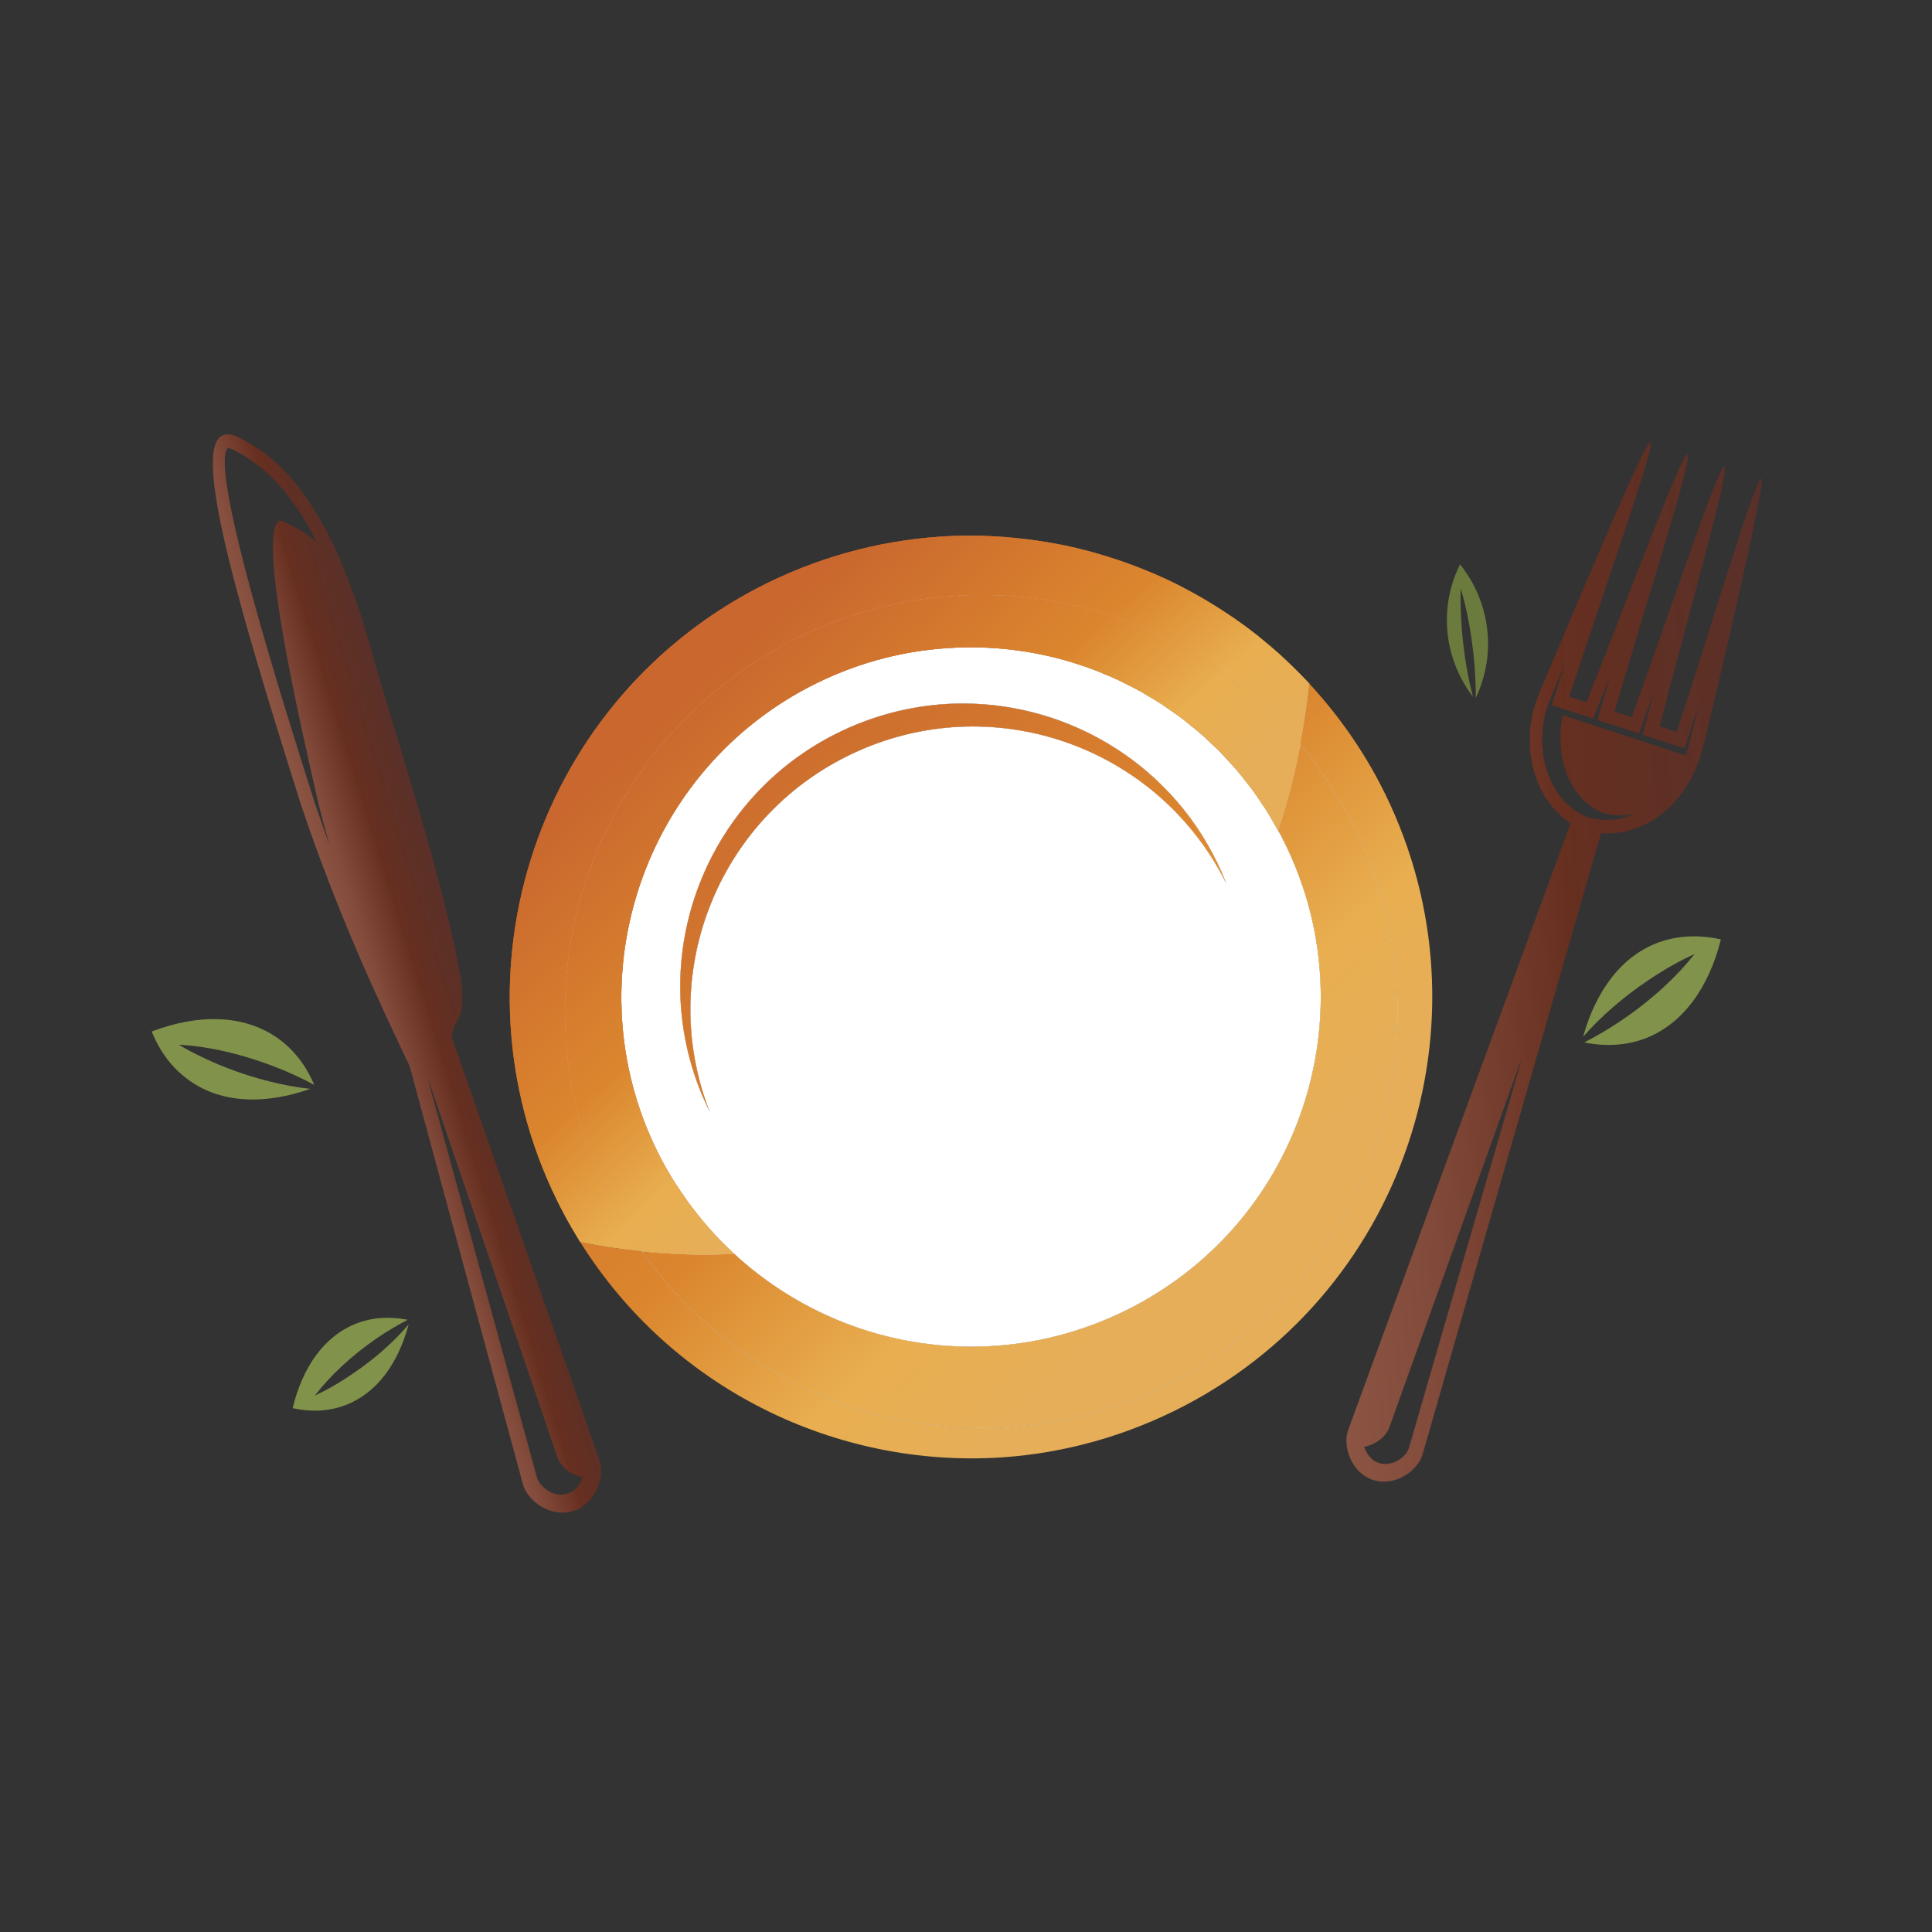 <?xml version="1.0" encoding="iso-8859-1"?>
<!-- Generator: Adobe Illustrator 13.0.0, SVG Export Plug-In . SVG Version: 6.00 Build 14948)  -->
<!DOCTYPE svg PUBLIC "-//W3C//DTD SVG 1.1//EN" "http://www.w3.org/Graphics/SVG/1.1/DTD/svg11.dtd">
<svg version="1.1" id="Layer_1" xmlns="http://www.w3.org/2000/svg" xmlns:xlink="http://www.w3.org/1999/xlink" x="0px" y="0px"
	 width="100px" height="100px" viewBox="0 0 100 100" enable-background="new 0 0 100 100" xml:space="preserve">
<rect x="0" y="0" width="100" height="100" fill="#333333" stroke="none"/>
<g>
	<path fill="none" d="M16.259,41.452c0.274,0.802,0.542,1.568,0.809,2.328c-0.194-0.693-0.389-1.41-0.577-2.151
		c-0.942-4.121-3.173-13.76-2.055-14.684c0,0,0.104,0,0.359,0.108c0.51,0.238,1.058,0.547,1.604,1.009
		c-1.483-2.936-2.997-4.09-4.254-4.747c-0.255-0.134-0.365-0.127-0.365-0.127C10.844,24.355,14.636,36.335,16.259,41.452z"/>
	<path fill="none" d="M87.947,36.414c-0.194,0.571-0.753,2.321-0.753,2.321l-2.165-0.699c0,0,0.438-1.701,0.597-2.261
		c-0.194,0.535-0.791,2.188-0.791,2.188l-2.15-0.693c0,0,0.504-1.75,0.674-2.328c-0.225,0.571-0.894,2.249-0.894,2.249l-2.151-0.699
		c0,0,0.541-1.659,0.717-2.188l-0.777,1.836c-0.56,1.325-0.583,2.875-0.036,4.145c0.291,0.687,0.863,1.586,1.999,2.03
		c0.311,0.079,0.627,0.122,0.942,0.122c0.522,0,1.033-0.109,1.531-0.334c-0.56,0.133-1.118,0.133-1.677-0.012
		c-1.082-0.425-1.63-1.313-1.896-1.994c-0.365-0.93-0.443-2.03-0.226-3.076l6.363,2.085c0.068-0.207,0.135-0.413,0.183-0.626
		c0.122-0.486,0.207-0.833,0.268-1.07C87.789,37.07,87.862,36.736,87.947,36.414z"/>
	<path fill="none" d="M70.613,74.886c0.116,0.358,0.353,0.705,0.754,0.84c0.115,0.036,0.23,0.049,0.347,0.049
		c0.564,0,1.1-0.433,1.222-0.857c1.896-6.577,3.816-13.153,5.726-19.729c0.024-0.086,0.036-0.164,0.048-0.249
		c-2.262,6.313-4.522,12.623-6.795,18.939C71.756,74.339,71.228,74.777,70.613,74.886z"/>
	<path fill="none" d="M27.789,76.454c0.122,0.445,0.669,0.905,1.252,0.905c0.109,0,0.219-0.017,0.34-0.055
		c0.407-0.127,0.662-0.473,0.778-0.845c-0.62-0.12-1.161-0.569-1.313-1.051c-2.224-6.511-4.449-13.024-6.673-19.528
		c0.013,0.078,0.024,0.165,0.049,0.249C24.082,62.912,25.936,69.678,27.789,76.454z"/>
	
		<linearGradient id="SVGID_1_" gradientUnits="userSpaceOnUse" x1="-623.143" y1="374.712" x2="-619.497" y2="374.712" gradientTransform="matrix(1.54 -0.477 -0.477 -1.54 1156.896 331.046)">
		<stop  offset="0" style="stop-color:#8B5443"/>
		<stop  offset="0.189" style="stop-color:#824B3B"/>
		<stop  offset="0.497" style="stop-color:#6A3324"/>
		<stop  offset="0.539" style="stop-color:#662F20"/>
		<stop  offset="1" style="stop-color:#593029"/>
	</linearGradient>
	<path fill="url(#SVGID_1_)" d="M15.584,41.665c1.933,5.762,4.109,10.351,5.622,13.523c1.951,7.202,3.896,14.409,5.853,21.607
		c0.219,0.88,1.434,1.786,2.614,1.414c1.16-0.353,1.665-1.792,1.349-2.643c-2.547-7.3-5.099-14.599-7.646-21.898
		c0.182-1.203,0.924-0.785,0.34-3.775c-1.064-5.409-3.586-12.879-4.667-16.854c-2.176-7.421-4.747-9.391-6.589-10.345
		c-0.255-0.14-0.486-0.212-0.681-0.212C9.811,22.483,11.853,29.892,15.584,41.665z M28.846,75.409
		c0.152,0.481,0.693,0.931,1.313,1.051c-0.116,0.372-0.371,0.718-0.778,0.845c-0.122,0.038-0.231,0.055-0.34,0.055
		c-0.583,0-1.13-0.46-1.252-0.905c-1.853-6.776-3.707-13.542-5.567-20.324c-0.024-0.084-0.036-0.171-0.049-0.249
		C24.397,62.385,26.622,68.898,28.846,75.409z M11.78,23.188c0,0,0.11-0.006,0.365,0.127c1.258,0.657,2.771,1.811,4.254,4.747
		c-0.547-0.462-1.094-0.771-1.604-1.009c-0.255-0.108-0.359-0.108-0.359-0.108c-1.118,0.923,1.113,10.562,2.055,14.684
		c0.188,0.742,0.383,1.458,0.577,2.151c-0.267-0.76-0.535-1.525-0.809-2.328C14.636,36.335,10.844,24.355,11.78,23.188z"/>
	<path fill="#FFFFFF" d="M51.469,69.665c2.516-0.169,4.935-0.856,7.195-2.035c4.272-2.243,7.428-6.018,8.874-10.63
		c1.434-4.614,0.99-9.519-1.259-13.797c-0.084-0.161-0.181-0.313-0.269-0.471c-0.161-0.286-0.323-0.569-0.498-0.843
		c-0.061-0.096-0.127-0.187-0.189-0.281c-0.179-0.27-0.358-0.537-0.551-0.795c-0.071-0.096-0.147-0.187-0.221-0.282
		c-0.192-0.248-0.384-0.493-0.588-0.729c-0.087-0.101-0.179-0.195-0.267-0.294c-0.199-0.22-0.396-0.439-0.604-0.648
		c-0.109-0.111-0.226-0.215-0.339-0.322c-0.194-0.187-0.388-0.375-0.591-0.552c-0.139-0.121-0.285-0.234-0.427-0.351
		c-0.187-0.153-0.37-0.308-0.561-0.453c-0.176-0.132-0.357-0.255-0.537-0.381c-0.167-0.117-0.331-0.239-0.502-0.35
		c-0.22-0.144-0.447-0.275-0.673-0.409c-0.139-0.083-0.273-0.169-0.414-0.248c-0.271-0.151-0.551-0.291-0.831-0.428
		c-0.101-0.049-0.199-0.105-0.302-0.152c-0.326-0.153-0.659-0.292-0.995-0.426c-0.06-0.024-0.118-0.052-0.18-0.076
		c-0.379-0.146-0.763-0.277-1.152-0.398c-0.02-0.006-0.04-0.014-0.06-0.021c-2.065-0.631-4.261-0.897-6.494-0.748
		c-2.51,0.164-4.922,0.845-7.183,2.024c-8.837,4.637-12.26,15.601-7.623,24.433c0.222,0.426,0.463,0.836,0.717,1.236
		c0.109,0.174,0.226,0.338,0.34,0.507c0.163,0.238,0.326,0.478,0.499,0.707c0.111,0.147,0.227,0.291,0.343,0.438
		c0.204,0.253,0.412,0.504,0.628,0.745c0.093,0.105,0.188,0.209,0.283,0.312c0.268,0.284,0.543,0.561,0.828,0.827
		C41.468,68.162,46.365,70.005,51.469,69.665z M43.925,37.671c1.927-0.851,3.933-1.258,5.914-1.258
		c5.616,0,10.977,3.257,13.39,8.722c0.079,0.201,0.164,0.389,0.237,0.583c-3.464-6.965-11.827-10.041-19.012-6.862
		c-7.196,3.178-10.551,11.445-7.718,18.696c-0.092-0.189-0.183-0.384-0.273-0.585C33.192,49.578,36.542,40.936,43.925,37.671z"/>
	
		<linearGradient id="SVGID_2_" gradientUnits="userSpaceOnUse" x1="-437.354" y1="516.847" x2="-433.745" y2="516.847" gradientTransform="matrix(6.955 7.51 7.51 -6.955 -786.155 6900.704)">
		<stop  offset="0" style="stop-color:#C9672E"/>
		<stop  offset="0.539" style="stop-color:#DB862E"/>
		<stop  offset="0.818" style="stop-color:#E8AE4F"/>
		<stop  offset="1" style="stop-color:#E6AE58"/>
	</linearGradient>
	<path fill="url(#SVGID_2_)" d="M62.248,30.965c0.137,0.08,0.273,0.162,0.41,0.244C62.521,31.127,62.385,31.045,62.248,30.965z"/>
	
		<linearGradient id="SVGID_3_" gradientUnits="userSpaceOnUse" x1="-437.377" y1="516.596" x2="-433.681" y2="516.596" gradientTransform="matrix(6.955 7.51 7.51 -6.955 -786.155 6900.704)">
		<stop  offset="0" style="stop-color:#C9672E"/>
		<stop  offset="0.539" style="stop-color:#DB862E"/>
		<stop  offset="0.818" style="stop-color:#E8AE4F"/>
		<stop  offset="1" style="stop-color:#E6AE58"/>
	</linearGradient>
	<path fill="url(#SVGID_3_)" d="M56.458,28.554c0.126,0.034,0.252,0.073,0.378,0.109C56.71,28.627,56.584,28.588,56.458,28.554z"/>
	
		<linearGradient id="SVGID_4_" gradientUnits="userSpaceOnUse" x1="-437.363" y1="516.406" x2="-433.745" y2="516.406" gradientTransform="matrix(6.955 7.51 7.51 -6.955 -786.155 6900.704)">
		<stop  offset="0" style="stop-color:#C9672E"/>
		<stop  offset="0.539" style="stop-color:#DB862E"/>
		<stop  offset="0.818" style="stop-color:#E8AE4F"/>
		<stop  offset="1" style="stop-color:#E6AE58"/>
	</linearGradient>
	<path fill="url(#SVGID_4_)" d="M53.162,27.913c0.156,0.019,0.312,0.038,0.469,0.061C53.475,27.951,53.318,27.932,53.162,27.913z"/>
	
		<linearGradient id="SVGID_5_" gradientUnits="userSpaceOnUse" x1="-437.377" y1="516.885" x2="-433.708" y2="516.885" gradientTransform="matrix(6.955 7.51 7.51 -6.955 -786.155 6900.704)">
		<stop  offset="0" style="stop-color:#C9672E"/>
		<stop  offset="0.539" style="stop-color:#DB862E"/>
		<stop  offset="0.818" style="stop-color:#E8AE4F"/>
		<stop  offset="1" style="stop-color:#E6AE58"/>
	</linearGradient>
	<path fill="url(#SVGID_5_)" d="M63.537,31.771c0.123,0.082,0.246,0.161,0.368,0.246C63.783,31.932,63.66,31.853,63.537,31.771z"/>
	
		<linearGradient id="SVGID_6_" gradientUnits="userSpaceOnUse" x1="-437.366" y1="516.918" x2="-433.724" y2="516.918" gradientTransform="matrix(6.955 7.51 7.51 -6.955 -786.155 6900.704)">
		<stop  offset="0" style="stop-color:#C9672E"/>
		<stop  offset="0.539" style="stop-color:#DB862E"/>
		<stop  offset="0.818" style="stop-color:#E8AE4F"/>
		<stop  offset="1" style="stop-color:#E6AE58"/>
	</linearGradient>
	<path fill="url(#SVGID_6_)" d="M65.051,32.862c0.089,0.07,0.174,0.146,0.261,0.217C65.225,33.008,65.14,32.933,65.051,32.862z"/>
	
		<linearGradient id="SVGID_7_" gradientUnits="userSpaceOnUse" x1="-437.353" y1="516.801" x2="-433.75" y2="516.801" gradientTransform="matrix(6.955 7.51 7.51 -6.955 -786.155 6900.704)">
		<stop  offset="0" style="stop-color:#C9672E"/>
		<stop  offset="0.539" style="stop-color:#DB862E"/>
		<stop  offset="0.818" style="stop-color:#E8AE4F"/>
		<stop  offset="1" style="stop-color:#E6AE58"/>
	</linearGradient>
	<path fill="url(#SVGID_7_)" d="M60.968,30.271c0.098,0.048,0.193,0.102,0.29,0.153C61.161,30.373,61.065,30.319,60.968,30.271z"/>
	
		<linearGradient id="SVGID_8_" gradientUnits="userSpaceOnUse" x1="-437.376" y1="516.734" x2="-433.699" y2="516.734" gradientTransform="matrix(6.955 7.51 7.51 -6.955 -786.155 6900.704)">
		<stop  offset="0" style="stop-color:#C9672E"/>
		<stop  offset="0.539" style="stop-color:#DB862E"/>
		<stop  offset="0.818" style="stop-color:#E8AE4F"/>
		<stop  offset="1" style="stop-color:#E6AE58"/>
	</linearGradient>
	<path fill="url(#SVGID_8_)" d="M59.351,29.539c0.102,0.042,0.205,0.08,0.306,0.124C59.556,29.619,59.453,29.58,59.351,29.539z"/>
	
		<linearGradient id="SVGID_9_" gradientUnits="userSpaceOnUse" x1="-437.378" y1="516.668" x2="-433.688" y2="516.668" gradientTransform="matrix(6.955 7.51 7.51 -6.955 -786.155 6900.704)">
		<stop  offset="0" style="stop-color:#C9672E"/>
		<stop  offset="0.539" style="stop-color:#DB862E"/>
		<stop  offset="0.818" style="stop-color:#E8AE4F"/>
		<stop  offset="1" style="stop-color:#E6AE58"/>
	</linearGradient>
	<path fill="url(#SVGID_9_)" d="M58.296,29.132c-0.144-0.051-0.287-0.101-0.432-0.149C58.009,29.031,58.152,29.081,58.296,29.132z"
		/>
	
		<linearGradient id="SVGID_10_" gradientUnits="userSpaceOnUse" x1="-437.368" y1="516.5" x2="-433.716" y2="516.5" gradientTransform="matrix(6.955 7.51 7.51 -6.955 -786.155 6900.704)">
		<stop  offset="0" style="stop-color:#C9672E"/>
		<stop  offset="0.539" style="stop-color:#DB862E"/>
		<stop  offset="0.818" style="stop-color:#E8AE4F"/>
		<stop  offset="1" style="stop-color:#E6AE58"/>
	</linearGradient>
	<path fill="url(#SVGID_10_)" d="M54.817,28.175c0.08,0.016,0.16,0.027,0.241,0.044C54.978,28.202,54.897,28.19,54.817,28.175z"/>
	
		<linearGradient id="SVGID_11_" gradientUnits="userSpaceOnUse" x1="-437.366" y1="514.61" x2="-433.724" y2="514.61" gradientTransform="matrix(6.955 7.51 7.51 -6.955 -786.155 6900.704)">
		<stop  offset="0" style="stop-color:#C9672E"/>
		<stop  offset="0.539" style="stop-color:#DB862E"/>
		<stop  offset="0.818" style="stop-color:#E8AE4F"/>
		<stop  offset="1" style="stop-color:#E6AE58"/>
	</linearGradient>
	<path fill="url(#SVGID_11_)" d="M71.403,40.516c-1.002-1.908-2.233-3.616-3.629-5.126c-0.104,1.062-0.269,2.108-0.468,3.141
		c2.868,3.418,4.722,7.736,5.009,12.53c0.711,11.883-8.339,22.093-20.228,22.811c-7.72,0.462-14.718-3.219-18.878-9.106
		c-1.073-0.107-2.136-0.26-3.177-0.479c4.765,7.615,13.265,11.711,21.825,11.147c3.215-0.22,6.442-1.096,9.481-2.688
		C73.021,66.628,77.518,52.197,71.403,40.516z"/>
	
		<linearGradient id="SVGID_12_" gradientUnits="userSpaceOnUse" x1="-437.381" y1="516.942" x2="-433.71" y2="516.942" gradientTransform="matrix(6.955 7.51 7.51 -6.955 -786.155 6900.704)">
		<stop  offset="0" style="stop-color:#C9672E"/>
		<stop  offset="0.539" style="stop-color:#DB862E"/>
		<stop  offset="0.818" style="stop-color:#E8AE4F"/>
		<stop  offset="1" style="stop-color:#E6AE58"/>
	</linearGradient>
	<path fill="url(#SVGID_12_)" d="M67.227,34.817c0.143,0.145,0.286,0.289,0.426,0.438C67.513,35.106,67.369,34.962,67.227,34.817z"
		/>
	
		<linearGradient id="SVGID_13_" gradientUnits="userSpaceOnUse" x1="-437.373" y1="516.311" x2="-433.671" y2="516.311" gradientTransform="matrix(6.955 7.51 7.51 -6.955 -786.155 6900.704)">
		<stop  offset="0" style="stop-color:#C9672E"/>
		<stop  offset="0.539" style="stop-color:#DB862E"/>
		<stop  offset="0.818" style="stop-color:#E8AE4F"/>
		<stop  offset="1" style="stop-color:#E6AE58"/>
	</linearGradient>
	<path fill="url(#SVGID_13_)" d="M51.685,27.772c0.15,0.01,0.3,0.023,0.45,0.036C51.984,27.795,51.835,27.782,51.685,27.772z"/>
	
		<linearGradient id="SVGID_14_" gradientUnits="userSpaceOnUse" x1="-437.356" y1="516.935" x2="-433.734" y2="516.935" gradientTransform="matrix(6.955 7.51 7.51 -6.955 -786.155 6900.704)">
		<stop  offset="0" style="stop-color:#C9672E"/>
		<stop  offset="0.539" style="stop-color:#DB862E"/>
		<stop  offset="0.818" style="stop-color:#E8AE4F"/>
		<stop  offset="1" style="stop-color:#E6AE58"/>
	</linearGradient>
	<path fill="url(#SVGID_14_)" d="M66.157,33.798c0.144,0.127,0.283,0.258,0.423,0.39C66.44,34.056,66.301,33.925,66.157,33.798z"/>
	<path fill="#FFFFFF" d="M65.323,41.608c0.062,0.094,0.129,0.185,0.189,0.281C65.452,41.793,65.386,41.703,65.323,41.608z"/>
	
		<linearGradient id="SVGID_15_" gradientUnits="userSpaceOnUse" x1="-437.366" y1="516.352" x2="-433.723" y2="516.352" gradientTransform="matrix(6.955 7.51 7.51 -6.955 -786.155 6900.704)">
		<stop  offset="0" style="stop-color:#C9672E"/>
		<stop  offset="0.539" style="stop-color:#DB862E"/>
		<stop  offset="0.818" style="stop-color:#E8AE4F"/>
		<stop  offset="1" style="stop-color:#E6AE58"/>
	</linearGradient>
	<path fill="url(#SVGID_15_)" d="M65.323,41.608c0.062,0.094,0.129,0.185,0.189,0.281C65.452,41.793,65.386,41.703,65.323,41.608z"
		/>
	<path fill="#FFFFFF" d="M55.53,34.292c-2.065-0.631-4.26-0.899-6.494-0.748C51.27,33.395,53.465,33.662,55.53,34.292z"/>
	
		<linearGradient id="SVGID_16_" gradientUnits="userSpaceOnUse" x1="-437.366" y1="515.93" x2="-433.724" y2="515.93" gradientTransform="matrix(6.955 7.51 7.51 -6.955 -786.155 6900.704)">
		<stop  offset="0" style="stop-color:#C9672E"/>
		<stop  offset="0.539" style="stop-color:#DB862E"/>
		<stop  offset="0.818" style="stop-color:#E8AE4F"/>
		<stop  offset="1" style="stop-color:#E6AE58"/>
	</linearGradient>
	<path fill="url(#SVGID_16_)" d="M55.53,34.292c-2.065-0.631-4.26-0.899-6.494-0.748C51.27,33.395,53.465,33.662,55.53,34.292z"/>
	<path fill="#FFFFFF" d="M66.152,42.972c-0.045-0.083-0.097-0.159-0.142-0.24c0.088,0.157,0.185,0.31,0.269,0.471
		c2.249,4.279,2.692,9.183,1.259,13.797c-1.446,4.612-4.602,8.387-8.874,10.63c-2.261,1.179-4.68,1.866-7.195,2.035
		c-5.104,0.34-10-1.503-13.601-4.891c0.041,0.038,0.078,0.082,0.119,0.12c-1.616,0.087-3.209,0.031-4.778-0.129
		c4.161,5.888,11.158,9.568,18.878,9.106c11.889-0.718,20.938-10.928,20.228-22.811c-0.287-4.794-2.141-9.112-5.009-12.53
		C67.016,40.048,66.637,41.535,66.152,42.972z"/>
	
		<linearGradient id="SVGID_17_" gradientUnits="userSpaceOnUse" x1="-437.366" y1="514.6" x2="-433.723" y2="514.6" gradientTransform="matrix(6.955 7.51 7.51 -6.955 -786.155 6900.704)">
		<stop  offset="0" style="stop-color:#C9672E"/>
		<stop  offset="0.539" style="stop-color:#DB862E"/>
		<stop  offset="0.818" style="stop-color:#E8AE4F"/>
		<stop  offset="1" style="stop-color:#E6AE58"/>
	</linearGradient>
	<path fill="url(#SVGID_17_)" d="M66.152,42.972c-0.045-0.083-0.097-0.159-0.142-0.24c0.088,0.157,0.185,0.31,0.269,0.471
		c2.249,4.279,2.692,9.183,1.259,13.797c-1.446,4.612-4.602,8.387-8.874,10.63c-2.261,1.179-4.68,1.866-7.195,2.035
		c-5.104,0.34-10-1.503-13.601-4.891c0.041,0.038,0.078,0.082,0.119,0.12c-1.616,0.087-3.209,0.031-4.778-0.129
		c4.161,5.888,11.158,9.568,18.878,9.106c11.889-0.718,20.938-10.928,20.228-22.811c-0.287-4.794-2.141-9.112-5.009-12.53
		C67.016,40.048,66.637,41.535,66.152,42.972z"/>
	<path fill="#FFFFFF" d="M62.754,38.537c0.113,0.107,0.229,0.211,0.339,0.322C62.983,38.749,62.867,38.645,62.754,38.537z"/>
	
		<linearGradient id="SVGID_18_" gradientUnits="userSpaceOnUse" x1="-437.367" y1="516.375" x2="-433.722" y2="516.375" gradientTransform="matrix(6.955 7.51 7.51 -6.955 -786.155 6900.704)">
		<stop  offset="0" style="stop-color:#C9672E"/>
		<stop  offset="0.539" style="stop-color:#DB862E"/>
		<stop  offset="0.818" style="stop-color:#E8AE4F"/>
		<stop  offset="1" style="stop-color:#E6AE58"/>
	</linearGradient>
	<path fill="url(#SVGID_18_)" d="M62.754,38.537c0.113,0.107,0.229,0.211,0.339,0.322C62.983,38.749,62.867,38.645,62.754,38.537z"
		/>
	<path fill="#FFFFFF" d="M55.59,34.313c0.39,0.121,0.773,0.253,1.152,0.398C56.363,34.565,55.979,34.434,55.59,34.313z"/>
	
		<linearGradient id="SVGID_19_" gradientUnits="userSpaceOnUse" x1="-437.366" y1="516.169" x2="-433.724" y2="516.169" gradientTransform="matrix(6.955 7.51 7.51 -6.955 -786.155 6900.704)">
		<stop  offset="0" style="stop-color:#C9672E"/>
		<stop  offset="0.539" style="stop-color:#DB862E"/>
		<stop  offset="0.818" style="stop-color:#E8AE4F"/>
		<stop  offset="1" style="stop-color:#E6AE58"/>
	</linearGradient>
	<path fill="url(#SVGID_19_)" d="M55.59,34.313c0.39,0.121,0.773,0.253,1.152,0.398C56.363,34.565,55.979,34.434,55.59,34.313z"/>
	<path fill="#FFFFFF" d="M35.288,61.745c-0.114-0.169-0.231-0.333-0.34-0.507C35.057,61.412,35.174,61.576,35.288,61.745z"/>
	
		<linearGradient id="SVGID_20_" gradientUnits="userSpaceOnUse" x1="-437.367" y1="512.869" x2="-433.723" y2="512.869" gradientTransform="matrix(6.955 7.51 7.51 -6.955 -786.155 6900.704)">
		<stop  offset="0" style="stop-color:#C9672E"/>
		<stop  offset="0.539" style="stop-color:#DB862E"/>
		<stop  offset="0.818" style="stop-color:#E8AE4F"/>
		<stop  offset="1" style="stop-color:#E6AE58"/>
	</linearGradient>
	<path fill="url(#SVGID_20_)" d="M35.288,61.745c-0.114-0.169-0.231-0.333-0.34-0.507C35.057,61.412,35.174,61.576,35.288,61.745z"
		/>
	<path fill="#FFFFFF" d="M37.041,63.947c-0.095-0.104-0.19-0.207-0.283-0.312C36.852,63.74,36.946,63.844,37.041,63.947z"/>
	
		<linearGradient id="SVGID_21_" gradientUnits="userSpaceOnUse" x1="-437.359" y1="512.844" x2="-433.729" y2="512.844" gradientTransform="matrix(6.955 7.51 7.51 -6.955 -786.155 6900.704)">
		<stop  offset="0" style="stop-color:#C9672E"/>
		<stop  offset="0.539" style="stop-color:#DB862E"/>
		<stop  offset="0.818" style="stop-color:#E8AE4F"/>
		<stop  offset="1" style="stop-color:#E6AE58"/>
	</linearGradient>
	<path fill="url(#SVGID_21_)" d="M37.041,63.947c-0.095-0.104-0.19-0.207-0.283-0.312C36.852,63.74,36.946,63.844,37.041,63.947z"/>
	<path fill="#FFFFFF" d="M64.552,40.531c0.073,0.095,0.149,0.186,0.221,0.282C64.701,40.717,64.625,40.626,64.552,40.531z"/>
	
		<linearGradient id="SVGID_22_" gradientUnits="userSpaceOnUse" x1="-437.356" y1="516.369" x2="-433.73" y2="516.369" gradientTransform="matrix(6.955 7.51 7.51 -6.955 -786.155 6900.704)">
		<stop  offset="0" style="stop-color:#C9672E"/>
		<stop  offset="0.539" style="stop-color:#DB862E"/>
		<stop  offset="0.818" style="stop-color:#E8AE4F"/>
		<stop  offset="1" style="stop-color:#E6AE58"/>
	</linearGradient>
	<path fill="url(#SVGID_22_)" d="M64.552,40.531c0.073,0.095,0.149,0.186,0.221,0.282C64.701,40.717,64.625,40.626,64.552,40.531z"
		/>
	<path fill="#FFFFFF" d="M56.922,34.787c0.336,0.133,0.669,0.273,0.995,0.426C57.591,35.06,57.258,34.92,56.922,34.787z"/>
	
		<linearGradient id="SVGID_23_" gradientUnits="userSpaceOnUse" x1="-437.368" y1="516.227" x2="-433.721" y2="516.227" gradientTransform="matrix(6.955 7.51 7.51 -6.955 -786.155 6900.704)">
		<stop  offset="0" style="stop-color:#C9672E"/>
		<stop  offset="0.539" style="stop-color:#DB862E"/>
		<stop  offset="0.818" style="stop-color:#E8AE4F"/>
		<stop  offset="1" style="stop-color:#E6AE58"/>
	</linearGradient>
	<path fill="url(#SVGID_23_)" d="M56.922,34.787c0.336,0.133,0.669,0.273,0.995,0.426C57.591,35.06,57.258,34.92,56.922,34.787z"/>
	<path fill="#FFFFFF" d="M36.13,62.89c-0.116-0.146-0.232-0.29-0.343-0.438C35.897,62.6,36.014,62.743,36.13,62.89z"/>
	
		<linearGradient id="SVGID_24_" gradientUnits="userSpaceOnUse" x1="-437.379" y1="512.852" x2="-433.711" y2="512.852" gradientTransform="matrix(6.955 7.51 7.51 -6.955 -786.155 6900.704)">
		<stop  offset="0" style="stop-color:#C9672E"/>
		<stop  offset="0.539" style="stop-color:#DB862E"/>
		<stop  offset="0.818" style="stop-color:#E8AE4F"/>
		<stop  offset="1" style="stop-color:#E6AE58"/>
	</linearGradient>
	<path fill="url(#SVGID_24_)" d="M36.13,62.89c-0.116-0.146-0.232-0.29-0.343-0.438C35.897,62.6,36.014,62.743,36.13,62.89z"/>
	<path fill="#FFFFFF" d="M63.697,39.508c0.088,0.099,0.18,0.193,0.267,0.294C63.877,39.701,63.785,39.607,63.697,39.508z"/>
	
		<linearGradient id="SVGID_25_" gradientUnits="userSpaceOnUse" x1="-437.367" y1="516.377" x2="-433.723" y2="516.377" gradientTransform="matrix(6.955 7.51 7.51 -6.955 -786.155 6900.704)">
		<stop  offset="0" style="stop-color:#C9672E"/>
		<stop  offset="0.539" style="stop-color:#DB862E"/>
		<stop  offset="0.818" style="stop-color:#E8AE4F"/>
		<stop  offset="1" style="stop-color:#E6AE58"/>
	</linearGradient>
	<path fill="url(#SVGID_25_)" d="M63.697,39.508c0.088,0.099,0.18,0.193,0.267,0.294C63.877,39.701,63.785,39.607,63.697,39.508z"/>
	<path fill="#FFFFFF" d="M58.219,35.365c0.28,0.137,0.56,0.276,0.831,0.428C58.778,35.641,58.499,35.503,58.219,35.365z"/>
	
		<linearGradient id="SVGID_26_" gradientUnits="userSpaceOnUse" x1="-437.365" y1="516.275" x2="-433.726" y2="516.275" gradientTransform="matrix(6.955 7.51 7.51 -6.955 -786.155 6900.704)">
		<stop  offset="0" style="stop-color:#C9672E"/>
		<stop  offset="0.539" style="stop-color:#DB862E"/>
		<stop  offset="0.818" style="stop-color:#E8AE4F"/>
		<stop  offset="1" style="stop-color:#E6AE58"/>
	</linearGradient>
	<path fill="url(#SVGID_26_)" d="M58.219,35.365c0.28,0.137,0.56,0.276,0.831,0.428C58.778,35.641,58.499,35.503,58.219,35.365z"/>
	<path fill="#FFFFFF" d="M61.736,37.634c0.142,0.117,0.288,0.23,0.427,0.351C62.024,37.864,61.878,37.751,61.736,37.634z"/>
	
		<linearGradient id="SVGID_27_" gradientUnits="userSpaceOnUse" x1="-437.347" y1="516.365" x2="-433.745" y2="516.365" gradientTransform="matrix(6.955 7.51 7.51 -6.955 -786.155 6900.704)">
		<stop  offset="0" style="stop-color:#C9672E"/>
		<stop  offset="0.539" style="stop-color:#DB862E"/>
		<stop  offset="0.818" style="stop-color:#E8AE4F"/>
		<stop  offset="1" style="stop-color:#E6AE58"/>
	</linearGradient>
	<path fill="url(#SVGID_27_)" d="M61.736,37.634c0.142,0.117,0.288,0.23,0.427,0.351C62.024,37.864,61.878,37.751,61.736,37.634z"/>
	<path fill="#FFFFFF" d="M59.464,36.041c0.226,0.133,0.453,0.265,0.673,0.409C59.917,36.306,59.689,36.174,59.464,36.041z"/>
	
		<linearGradient id="SVGID_28_" gradientUnits="userSpaceOnUse" x1="-437.373" y1="516.314" x2="-433.714" y2="516.314" gradientTransform="matrix(6.955 7.51 7.51 -6.955 -786.155 6900.704)">
		<stop  offset="0" style="stop-color:#C9672E"/>
		<stop  offset="0.539" style="stop-color:#DB862E"/>
		<stop  offset="0.818" style="stop-color:#E8AE4F"/>
		<stop  offset="1" style="stop-color:#E6AE58"/>
	</linearGradient>
	<path fill="url(#SVGID_28_)" d="M59.464,36.041c0.226,0.133,0.453,0.265,0.673,0.409C59.917,36.306,59.689,36.174,59.464,36.041z"
		/>
	<path fill="#FFFFFF" d="M60.639,36.799c0.18,0.126,0.361,0.249,0.537,0.381C61,37.048,60.818,36.926,60.639,36.799z"/>
	
		<linearGradient id="SVGID_29_" gradientUnits="userSpaceOnUse" x1="-437.372" y1="516.344" x2="-433.718" y2="516.344" gradientTransform="matrix(6.955 7.51 7.51 -6.955 -786.155 6900.704)">
		<stop  offset="0" style="stop-color:#C9672E"/>
		<stop  offset="0.539" style="stop-color:#DB862E"/>
		<stop  offset="0.818" style="stop-color:#E8AE4F"/>
		<stop  offset="1" style="stop-color:#E6AE58"/>
	</linearGradient>
	<path fill="url(#SVGID_29_)" d="M60.639,36.799c0.18,0.126,0.361,0.249,0.537,0.381C61,37.048,60.818,36.926,60.639,36.799z"/>
	
		<linearGradient id="SVGID_30_" gradientUnits="userSpaceOnUse" x1="-428.472" y1="494.374" x2="-424.817" y2="494.374" gradientTransform="matrix(4.128 4.457 4.457 -4.128 -383.115 3971.405)">
		<stop  offset="0" style="stop-color:#C9672E"/>
		<stop  offset="0.539" style="stop-color:#DB862E"/>
		<stop  offset="0.818" style="stop-color:#E8AE4F"/>
		<stop  offset="1" style="stop-color:#E6AE58"/>
	</linearGradient>
	<path fill="url(#SVGID_30_)" d="M59.656,29.662c0.443,0.189,0.881,0.392,1.312,0.608C60.537,30.054,60.1,29.852,59.656,29.662z"/>
	
		<linearGradient id="SVGID_31_" gradientUnits="userSpaceOnUse" x1="-428.466" y1="494.467" x2="-424.822" y2="494.467" gradientTransform="matrix(4.128 4.457 4.457 -4.128 -383.115 3971.405)">
		<stop  offset="0" style="stop-color:#C9672E"/>
		<stop  offset="0.539" style="stop-color:#DB862E"/>
		<stop  offset="0.818" style="stop-color:#E8AE4F"/>
		<stop  offset="1" style="stop-color:#E6AE58"/>
	</linearGradient>
	<path fill="url(#SVGID_31_)" d="M61.258,30.423c0.333,0.173,0.664,0.353,0.99,0.542C61.922,30.776,61.591,30.597,61.258,30.423z"/>
	
		<linearGradient id="SVGID_32_" gradientUnits="userSpaceOnUse" x1="-428.462" y1="493.851" x2="-424.83" y2="493.851" gradientTransform="matrix(4.128 4.457 4.457 -4.128 -383.115 3971.405)">
		<stop  offset="0" style="stop-color:#C9672E"/>
		<stop  offset="0.539" style="stop-color:#DB862E"/>
		<stop  offset="0.818" style="stop-color:#E8AE4F"/>
		<stop  offset="1" style="stop-color:#E6AE58"/>
	</linearGradient>
	<path fill="url(#SVGID_32_)" d="M53.631,27.973c0.397,0.057,0.793,0.125,1.187,0.202C54.424,28.098,54.028,28.03,53.631,27.973z"/>
	
		<linearGradient id="SVGID_33_" gradientUnits="userSpaceOnUse" x1="-428.462" y1="494.54" x2="-424.823" y2="494.54" gradientTransform="matrix(4.128 4.457 4.457 -4.128 -383.115 3971.405)">
		<stop  offset="0" style="stop-color:#C9672E"/>
		<stop  offset="0.539" style="stop-color:#DB862E"/>
		<stop  offset="0.818" style="stop-color:#E8AE4F"/>
		<stop  offset="1" style="stop-color:#E6AE58"/>
	</linearGradient>
	<path fill="url(#SVGID_33_)" d="M62.658,31.209c0.297,0.181,0.589,0.368,0.879,0.562C63.247,31.578,62.955,31.39,62.658,31.209z"/>
	
		<linearGradient id="SVGID_34_" gradientUnits="userSpaceOnUse" x1="-428.466" y1="494.001" x2="-424.823" y2="494.001" gradientTransform="matrix(4.128 4.457 4.457 -4.128 -383.115 3971.405)">
		<stop  offset="0" style="stop-color:#C9672E"/>
		<stop  offset="0.539" style="stop-color:#DB862E"/>
		<stop  offset="0.818" style="stop-color:#E8AE4F"/>
		<stop  offset="1" style="stop-color:#E6AE58"/>
	</linearGradient>
	<path fill="url(#SVGID_34_)" d="M55.059,28.219c0.469,0.097,0.936,0.21,1.399,0.335C55.994,28.429,55.527,28.315,55.059,28.219z"/>
	
		<linearGradient id="SVGID_35_" gradientUnits="userSpaceOnUse" x1="-428.468" y1="494.144" x2="-424.818" y2="494.144" gradientTransform="matrix(4.128 4.457 4.457 -4.128 -383.115 3971.405)">
		<stop  offset="0" style="stop-color:#C9672E"/>
		<stop  offset="0.539" style="stop-color:#DB862E"/>
		<stop  offset="0.818" style="stop-color:#E8AE4F"/>
		<stop  offset="1" style="stop-color:#E6AE58"/>
	</linearGradient>
	<path fill="url(#SVGID_35_)" d="M56.836,28.663c0.345,0.099,0.688,0.205,1.028,0.32C57.523,28.868,57.181,28.762,56.836,28.663z"/>
	
		<linearGradient id="SVGID_36_" gradientUnits="userSpaceOnUse" x1="-428.459" y1="494.6" x2="-424.824" y2="494.6" gradientTransform="matrix(4.128 4.457 4.457 -4.128 -383.115 3971.405)">
		<stop  offset="0" style="stop-color:#C9672E"/>
		<stop  offset="0.539" style="stop-color:#DB862E"/>
		<stop  offset="0.818" style="stop-color:#E8AE4F"/>
		<stop  offset="1" style="stop-color:#E6AE58"/>
	</linearGradient>
	<path fill="url(#SVGID_36_)" d="M63.905,32.017c0.388,0.271,0.771,0.551,1.146,0.846C64.677,32.568,64.293,32.287,63.905,32.017z"
		/>
	
		<linearGradient id="SVGID_37_" gradientUnits="userSpaceOnUse" x1="-428.489" y1="494.67" x2="-424.821" y2="494.67" gradientTransform="matrix(4.128 4.457 4.457 -4.128 -383.115 3971.405)">
		<stop  offset="0" style="stop-color:#C9672E"/>
		<stop  offset="0.539" style="stop-color:#DB862E"/>
		<stop  offset="0.818" style="stop-color:#E8AE4F"/>
		<stop  offset="1" style="stop-color:#E6AE58"/>
	</linearGradient>
	<path fill="url(#SVGID_37_)" d="M67.775,35.38c-0.04-0.043-0.083-0.083-0.123-0.125c0.041,0.043,0.08,0.091,0.122,0.135
		C67.774,35.387,67.775,35.384,67.775,35.38z"/>
	
		<linearGradient id="SVGID_38_" gradientUnits="userSpaceOnUse" x1="-428.459" y1="494.641" x2="-424.823" y2="494.641" gradientTransform="matrix(4.128 4.457 4.457 -4.128 -383.115 3971.405)">
		<stop  offset="0" style="stop-color:#C9672E"/>
		<stop  offset="0.539" style="stop-color:#DB862E"/>
		<stop  offset="0.818" style="stop-color:#E8AE4F"/>
		<stop  offset="1" style="stop-color:#E6AE58"/>
	</linearGradient>
	<path fill="url(#SVGID_38_)" d="M65.312,33.08c0.287,0.232,0.569,0.471,0.846,0.718C65.881,33.551,65.598,33.312,65.312,33.08z"/>
	
		<linearGradient id="SVGID_39_" gradientUnits="userSpaceOnUse" x1="-428.469" y1="494.265" x2="-424.82" y2="494.265" gradientTransform="matrix(4.128 4.457 4.457 -4.128 -383.115 3971.405)">
		<stop  offset="0" style="stop-color:#C9672E"/>
		<stop  offset="0.539" style="stop-color:#DB862E"/>
		<stop  offset="0.818" style="stop-color:#E8AE4F"/>
		<stop  offset="1" style="stop-color:#E6AE58"/>
	</linearGradient>
	<path fill="url(#SVGID_39_)" d="M58.296,29.132c0.354,0.127,0.706,0.263,1.055,0.407C59.002,29.395,58.65,29.259,58.296,29.132z"/>
	
		<linearGradient id="SVGID_40_" gradientUnits="userSpaceOnUse" x1="-428.464" y1="493.684" x2="-424.827" y2="493.684" gradientTransform="matrix(4.128 4.457 4.457 -4.128 -383.115 3971.405)">
		<stop  offset="0" style="stop-color:#C9672E"/>
		<stop  offset="0.539" style="stop-color:#DB862E"/>
		<stop  offset="0.818" style="stop-color:#E8AE4F"/>
		<stop  offset="1" style="stop-color:#E6AE58"/>
	</linearGradient>
	<path fill="url(#SVGID_40_)" d="M52.135,27.808c0.344,0.027,0.686,0.062,1.027,0.105C52.82,27.87,52.479,27.835,52.135,27.808z"/>
	
		<linearGradient id="SVGID_41_" gradientUnits="userSpaceOnUse" x1="-428.464" y1="486.912" x2="-424.822" y2="486.912" gradientTransform="matrix(4.128 4.457 4.457 -4.128 -383.115 3971.405)">
		<stop  offset="0" style="stop-color:#C9672E"/>
		<stop  offset="0.539" style="stop-color:#DB862E"/>
		<stop  offset="0.818" style="stop-color:#E8AE4F"/>
		<stop  offset="1" style="stop-color:#E6AE58"/>
	</linearGradient>
	<path fill="url(#SVGID_41_)" d="M30.026,64.287c0.002,0,0.004,0,0.007,0c-0.324-0.518-0.631-1.05-0.919-1.599
		C29.399,63.235,29.709,63.763,30.026,64.287z"/>
	
		<linearGradient id="SVGID_42_" gradientUnits="userSpaceOnUse" x1="-428.47" y1="494.662" x2="-424.822" y2="494.662" gradientTransform="matrix(4.128 4.457 4.457 -4.128 -383.115 3971.405)">
		<stop  offset="0" style="stop-color:#C9672E"/>
		<stop  offset="0.539" style="stop-color:#DB862E"/>
		<stop  offset="0.818" style="stop-color:#E8AE4F"/>
		<stop  offset="1" style="stop-color:#E6AE58"/>
	</linearGradient>
	<path fill="url(#SVGID_42_)" d="M67.227,34.817c-0.213-0.214-0.427-0.424-0.646-0.629C66.8,34.393,67.014,34.603,67.227,34.817z"/>
	
		<linearGradient id="SVGID_43_" gradientUnits="userSpaceOnUse" x1="-428.464" y1="493.492" x2="-424.828" y2="493.492" gradientTransform="matrix(4.128 4.457 4.457 -4.128 -383.115 3971.405)">
		<stop  offset="0" style="stop-color:#C9672E"/>
		<stop  offset="0.539" style="stop-color:#DB862E"/>
		<stop  offset="0.818" style="stop-color:#E8AE4F"/>
		<stop  offset="1" style="stop-color:#E6AE58"/>
	</linearGradient>
	<path fill="url(#SVGID_43_)" d="M50.234,27.723c0.484,0,0.968,0.02,1.45,0.049C51.202,27.743,50.719,27.723,50.234,27.723z"/>
	<path fill="#FFFFFF" d="M62.163,37.985c0.203,0.178,0.396,0.365,0.591,0.552C62.56,38.351,62.366,38.163,62.163,37.985z"/>
	
		<linearGradient id="SVGID_44_" gradientUnits="userSpaceOnUse" x1="-428.475" y1="493.705" x2="-424.821" y2="493.705" gradientTransform="matrix(4.128 4.457 4.457 -4.128 -383.115 3971.405)">
		<stop  offset="0" style="stop-color:#C9672E"/>
		<stop  offset="0.539" style="stop-color:#DB862E"/>
		<stop  offset="0.818" style="stop-color:#E8AE4F"/>
		<stop  offset="1" style="stop-color:#E6AE58"/>
	</linearGradient>
	<path fill="url(#SVGID_44_)" d="M62.163,37.985c0.203,0.178,0.396,0.365,0.591,0.552C62.56,38.351,62.366,38.163,62.163,37.985z"/>
	<path fill="#FFFFFF" d="M61.176,37.181c0.19,0.146,0.374,0.3,0.561,0.453C61.55,37.481,61.366,37.326,61.176,37.181z"/>
	
		<linearGradient id="SVGID_45_" gradientUnits="userSpaceOnUse" x1="-428.466" y1="493.68" x2="-424.821" y2="493.68" gradientTransform="matrix(4.128 4.457 4.457 -4.128 -383.115 3971.405)">
		<stop  offset="0" style="stop-color:#C9672E"/>
		<stop  offset="0.539" style="stop-color:#DB862E"/>
		<stop  offset="0.818" style="stop-color:#E8AE4F"/>
		<stop  offset="1" style="stop-color:#E6AE58"/>
	</linearGradient>
	<path fill="url(#SVGID_45_)" d="M61.176,37.181c0.19,0.146,0.374,0.3,0.561,0.453C61.55,37.481,61.366,37.326,61.176,37.181z"/>
	<path fill="#FFFFFF" d="M60.137,36.449c0.171,0.111,0.335,0.233,0.502,0.35C60.472,36.683,60.308,36.561,60.137,36.449z"/>
	
		<linearGradient id="SVGID_46_" gradientUnits="userSpaceOnUse" x1="-428.48" y1="493.639" x2="-424.818" y2="493.639" gradientTransform="matrix(4.128 4.457 4.457 -4.128 -383.115 3971.405)">
		<stop  offset="0" style="stop-color:#C9672E"/>
		<stop  offset="0.539" style="stop-color:#DB862E"/>
		<stop  offset="0.818" style="stop-color:#E8AE4F"/>
		<stop  offset="1" style="stop-color:#E6AE58"/>
	</linearGradient>
	<path fill="url(#SVGID_46_)" d="M60.137,36.449c0.171,0.111,0.335,0.233,0.502,0.35C60.472,36.683,60.308,36.561,60.137,36.449z"/>
	<path fill="#FFFFFF" d="M59.05,35.793c0.141,0.078,0.275,0.165,0.414,0.248C59.325,35.958,59.19,35.871,59.05,35.793z"/>
	
		<linearGradient id="SVGID_47_" gradientUnits="userSpaceOnUse" x1="-428.489" y1="493.581" x2="-424.813" y2="493.581" gradientTransform="matrix(4.128 4.457 4.457 -4.128 -383.115 3971.405)">
		<stop  offset="0" style="stop-color:#C9672E"/>
		<stop  offset="0.539" style="stop-color:#DB862E"/>
		<stop  offset="0.818" style="stop-color:#E8AE4F"/>
		<stop  offset="1" style="stop-color:#E6AE58"/>
	</linearGradient>
	<path fill="url(#SVGID_47_)" d="M59.05,35.793c0.141,0.078,0.275,0.165,0.414,0.248C59.325,35.958,59.19,35.871,59.05,35.793z"/>
	<path fill="#FFFFFF" d="M63.964,39.802c0.204,0.236,0.396,0.482,0.588,0.729C64.359,40.284,64.168,40.038,63.964,39.802z"/>
	
		<linearGradient id="SVGID_48_" gradientUnits="userSpaceOnUse" x1="-428.472" y1="493.709" x2="-424.822" y2="493.709" gradientTransform="matrix(4.128 4.457 4.457 -4.128 -383.115 3971.405)">
		<stop  offset="0" style="stop-color:#C9672E"/>
		<stop  offset="0.539" style="stop-color:#DB862E"/>
		<stop  offset="0.818" style="stop-color:#E8AE4F"/>
		<stop  offset="1" style="stop-color:#E6AE58"/>
	</linearGradient>
	<path fill="url(#SVGID_48_)" d="M63.964,39.802c0.204,0.236,0.396,0.482,0.588,0.729C64.359,40.284,64.168,40.038,63.964,39.802z"
		/>
	<path fill="#FFFFFF" d="M57.917,35.213c0.103,0.047,0.201,0.103,0.302,0.152C58.118,35.316,58.02,35.26,57.917,35.213z"/>
	
		<linearGradient id="SVGID_49_" gradientUnits="userSpaceOnUse" x1="-428.468" y1="493.508" x2="-424.821" y2="493.508" gradientTransform="matrix(4.128 4.457 4.457 -4.128 -383.115 3971.405)">
		<stop  offset="0" style="stop-color:#C9672E"/>
		<stop  offset="0.539" style="stop-color:#DB862E"/>
		<stop  offset="0.818" style="stop-color:#E8AE4F"/>
		<stop  offset="1" style="stop-color:#E6AE58"/>
	</linearGradient>
	<path fill="url(#SVGID_49_)" d="M57.917,35.213c0.103,0.047,0.201,0.103,0.302,0.152C58.118,35.316,58.02,35.26,57.917,35.213z"/>
	<path fill="#FFFFFF" d="M63.093,38.859c0.208,0.209,0.405,0.429,0.604,0.648C63.498,39.288,63.301,39.068,63.093,38.859z"/>
	
		<linearGradient id="SVGID_50_" gradientUnits="userSpaceOnUse" x1="-428.474" y1="493.715" x2="-424.821" y2="493.715" gradientTransform="matrix(4.128 4.457 4.457 -4.128 -383.115 3971.405)">
		<stop  offset="0" style="stop-color:#C9672E"/>
		<stop  offset="0.539" style="stop-color:#DB862E"/>
		<stop  offset="0.818" style="stop-color:#E8AE4F"/>
		<stop  offset="1" style="stop-color:#E6AE58"/>
	</linearGradient>
	<path fill="url(#SVGID_50_)" d="M63.093,38.859c0.208,0.209,0.405,0.429,0.604,0.648C63.498,39.288,63.301,39.068,63.093,38.859z"
		/>
	<path fill="#FFFFFF" d="M64.772,40.813c0.192,0.258,0.372,0.526,0.551,0.795C65.145,41.339,64.965,41.071,64.772,40.813z"/>
	
		<linearGradient id="SVGID_51_" gradientUnits="userSpaceOnUse" x1="-428.477" y1="493.688" x2="-424.822" y2="493.688" gradientTransform="matrix(4.128 4.457 4.457 -4.128 -383.115 3971.405)">
		<stop  offset="0" style="stop-color:#C9672E"/>
		<stop  offset="0.539" style="stop-color:#DB862E"/>
		<stop  offset="0.818" style="stop-color:#E8AE4F"/>
		<stop  offset="1" style="stop-color:#E6AE58"/>
	</linearGradient>
	<path fill="url(#SVGID_51_)" d="M64.772,40.813c0.192,0.258,0.372,0.526,0.551,0.795C65.145,41.339,64.965,41.071,64.772,40.813z"
		/>
	<path fill="#FFFFFF" d="M65.513,41.889c0.175,0.274,0.337,0.557,0.498,0.843C65.85,42.446,65.688,42.163,65.513,41.889z"/>
	
		<linearGradient id="SVGID_52_" gradientUnits="userSpaceOnUse" x1="-428.465" y1="493.652" x2="-424.822" y2="493.652" gradientTransform="matrix(4.128 4.457 4.457 -4.128 -383.115 3971.405)">
		<stop  offset="0" style="stop-color:#C9672E"/>
		<stop  offset="0.539" style="stop-color:#DB862E"/>
		<stop  offset="0.818" style="stop-color:#E8AE4F"/>
		<stop  offset="1" style="stop-color:#E6AE58"/>
	</linearGradient>
	<path fill="url(#SVGID_52_)" d="M65.513,41.889c0.175,0.274,0.337,0.557,0.498,0.843C65.85,42.446,65.688,42.163,65.513,41.889z"/>
	<path fill="#FFFFFF" d="M35.787,62.452c-0.173-0.229-0.336-0.469-0.499-0.707C35.45,61.983,35.614,62.223,35.787,62.452z"/>
	
		<linearGradient id="SVGID_53_" gradientUnits="userSpaceOnUse" x1="-428.481" y1="487.789" x2="-424.819" y2="487.789" gradientTransform="matrix(4.128 4.457 4.457 -4.128 -383.115 3971.405)">
		<stop  offset="0" style="stop-color:#C9672E"/>
		<stop  offset="0.539" style="stop-color:#DB862E"/>
		<stop  offset="0.818" style="stop-color:#E8AE4F"/>
		<stop  offset="1" style="stop-color:#E6AE58"/>
	</linearGradient>
	<path fill="url(#SVGID_53_)" d="M35.787,62.452c-0.173-0.229-0.336-0.469-0.499-0.707C35.45,61.983,35.614,62.223,35.787,62.452z"
		/>
	<path fill="#FFFFFF" d="M36.758,63.635c-0.216-0.241-0.424-0.492-0.628-0.745C36.333,63.145,36.542,63.392,36.758,63.635z"/>
	
		<linearGradient id="SVGID_54_" gradientUnits="userSpaceOnUse" x1="-428.471" y1="487.768" x2="-424.821" y2="487.768" gradientTransform="matrix(4.128 4.457 4.457 -4.128 -383.115 3971.405)">
		<stop  offset="0" style="stop-color:#C9672E"/>
		<stop  offset="0.539" style="stop-color:#DB862E"/>
		<stop  offset="0.818" style="stop-color:#E8AE4F"/>
		<stop  offset="1" style="stop-color:#E6AE58"/>
	</linearGradient>
	<path fill="url(#SVGID_54_)" d="M36.758,63.635c-0.216-0.241-0.424-0.492-0.628-0.745C36.333,63.145,36.542,63.392,36.758,63.635z"
		/>
	<path fill="#FFFFFF" d="M37.868,64.774c-0.284-0.267-0.56-0.543-0.828-0.827C37.309,64.231,37.584,64.508,37.868,64.774z"/>
	
		<linearGradient id="SVGID_55_" gradientUnits="userSpaceOnUse" x1="-428.461" y1="487.767" x2="-424.822" y2="487.767" gradientTransform="matrix(4.128 4.457 4.457 -4.128 -383.115 3971.405)">
		<stop  offset="0" style="stop-color:#C9672E"/>
		<stop  offset="0.539" style="stop-color:#DB862E"/>
		<stop  offset="0.818" style="stop-color:#E8AE4F"/>
		<stop  offset="1" style="stop-color:#E6AE58"/>
	</linearGradient>
	<path fill="url(#SVGID_55_)" d="M37.868,64.774c-0.284-0.267-0.56-0.543-0.828-0.827C37.309,64.231,37.584,64.508,37.868,64.774z"
		/>
	<path fill="#FFFFFF" d="M56.742,34.711c0.062,0.023,0.12,0.052,0.18,0.076C56.862,34.763,56.804,34.735,56.742,34.711z"/>
	
		<linearGradient id="SVGID_56_" gradientUnits="userSpaceOnUse" x1="-428.488" y1="493.419" x2="-424.81" y2="493.419" gradientTransform="matrix(4.128 4.457 4.457 -4.128 -383.115 3971.405)">
		<stop  offset="0" style="stop-color:#C9672E"/>
		<stop  offset="0.539" style="stop-color:#DB862E"/>
		<stop  offset="0.818" style="stop-color:#E8AE4F"/>
		<stop  offset="1" style="stop-color:#E6AE58"/>
	</linearGradient>
	<path fill="url(#SVGID_56_)" d="M56.742,34.711c0.062,0.023,0.12,0.052,0.18,0.076C56.862,34.763,56.804,34.735,56.742,34.711z"/>
	<path fill="#FFFFFF" d="M55.53,34.292c0.02,0.006,0.04,0.014,0.06,0.021C55.57,34.307,55.55,34.299,55.53,34.292z"/>
	
		<linearGradient id="SVGID_57_" gradientUnits="userSpaceOnUse" x1="-428.424" y1="493.315" x2="-424.854" y2="493.315" gradientTransform="matrix(4.128 4.457 4.457 -4.128 -383.115 3971.405)">
		<stop  offset="0" style="stop-color:#C9672E"/>
		<stop  offset="0.539" style="stop-color:#DB862E"/>
		<stop  offset="0.818" style="stop-color:#E8AE4F"/>
		<stop  offset="1" style="stop-color:#E6AE58"/>
	</linearGradient>
	<path fill="url(#SVGID_57_)" d="M55.53,34.292c0.02,0.006,0.04,0.014,0.06,0.021C55.57,34.307,55.55,34.299,55.53,34.292z"/>
	<path fill="#FFFFFF" d="M34.948,61.238c-0.253-0.4-0.495-0.811-0.717-1.236C34.454,60.426,34.694,60.838,34.948,61.238z"/>
	
		<linearGradient id="SVGID_58_" gradientUnits="userSpaceOnUse" x1="-428.465" y1="487.84" x2="-424.822" y2="487.84" gradientTransform="matrix(4.128 4.457 4.457 -4.128 -383.115 3971.405)">
		<stop  offset="0" style="stop-color:#C9672E"/>
		<stop  offset="0.539" style="stop-color:#DB862E"/>
		<stop  offset="0.818" style="stop-color:#E8AE4F"/>
		<stop  offset="1" style="stop-color:#E6AE58"/>
	</linearGradient>
	<path fill="url(#SVGID_58_)" d="M34.948,61.238c-0.253-0.4-0.495-0.811-0.717-1.236C34.454,60.426,34.694,60.838,34.948,61.238z"/>
	
		<linearGradient id="SVGID_59_" gradientUnits="userSpaceOnUse" x1="-437.366" y1="514.631" x2="-433.723" y2="514.631" gradientTransform="matrix(6.955 7.51 7.51 -6.955 -786.155 6900.704)">
		<stop  offset="0" style="stop-color:#C9672E"/>
		<stop  offset="0.539" style="stop-color:#DB862E"/>
		<stop  offset="0.818" style="stop-color:#E8AE4F"/>
		<stop  offset="1" style="stop-color:#E6AE58"/>
	</linearGradient>
	<path fill="url(#SVGID_59_)" d="M29.29,53.644c-0.717-11.882,8.345-22.086,20.221-22.803c7.086-0.424,13.56,2.641,17.796,7.691
		c0.199-1.033,0.364-2.079,0.468-3.141c-0.042-0.044-0.081-0.092-0.122-0.135c-0.14-0.149-0.283-0.293-0.426-0.438
		c-0.213-0.214-0.427-0.424-0.646-0.629c-0.14-0.132-0.279-0.263-0.423-0.39c-0.276-0.247-0.559-0.486-0.846-0.718
		c-0.087-0.071-0.172-0.147-0.261-0.217c-0.374-0.294-0.758-0.575-1.146-0.846c-0.122-0.084-0.245-0.164-0.368-0.246
		c-0.29-0.193-0.582-0.381-0.879-0.562c-0.137-0.082-0.273-0.165-0.41-0.244c-0.326-0.189-0.657-0.369-0.99-0.542
		c-0.097-0.051-0.192-0.104-0.29-0.153c-0.431-0.217-0.868-0.419-1.312-0.608c-0.101-0.043-0.204-0.082-0.306-0.124
		c-0.349-0.144-0.7-0.279-1.055-0.407c-0.144-0.051-0.287-0.101-0.432-0.149c-0.341-0.115-0.684-0.221-1.028-0.32
		c-0.126-0.036-0.252-0.076-0.378-0.109c-0.464-0.125-0.931-0.238-1.399-0.335c-0.081-0.017-0.161-0.028-0.241-0.044
		c-0.394-0.077-0.789-0.145-1.187-0.202c-0.156-0.022-0.312-0.042-0.469-0.061c-0.342-0.043-0.684-0.078-1.027-0.105
		c-0.15-0.012-0.3-0.026-0.45-0.036c-0.482-0.029-0.966-0.049-1.45-0.049c-0.523,0-1.052,0.018-1.581,0.054
		c-3.215,0.219-6.448,1.094-9.487,2.68C27.498,36.584,23,51.007,29.114,62.688c0.288,0.549,0.595,1.081,0.919,1.599
		c1.041,0.219,2.104,0.371,3.177,0.479C30.97,61.598,29.539,57.802,29.29,53.644z"/>
	
		<linearGradient id="SVGID_60_" gradientUnits="userSpaceOnUse" x1="-428.466" y1="490.773" x2="-424.822" y2="490.773" gradientTransform="matrix(4.128 4.457 4.457 -4.128 -383.115 3971.405)">
		<stop  offset="0" style="stop-color:#C9672E"/>
		<stop  offset="0.539" style="stop-color:#DB862E"/>
		<stop  offset="0.818" style="stop-color:#E8AE4F"/>
		<stop  offset="1" style="stop-color:#E6AE58"/>
	</linearGradient>
	<path fill="url(#SVGID_60_)" d="M29.29,53.644c-0.717-11.882,8.345-22.086,20.221-22.803c7.086-0.424,13.56,2.641,17.796,7.691
		c0.199-1.033,0.364-2.079,0.468-3.141c-0.042-0.044-0.081-0.092-0.122-0.135c-0.14-0.149-0.283-0.293-0.426-0.438
		c-0.213-0.214-0.427-0.424-0.646-0.629c-0.14-0.132-0.279-0.263-0.423-0.39c-0.276-0.247-0.559-0.486-0.846-0.718
		c-0.087-0.071-0.172-0.147-0.261-0.217c-0.374-0.294-0.758-0.575-1.146-0.846c-0.122-0.084-0.245-0.164-0.368-0.246
		c-0.29-0.193-0.582-0.381-0.879-0.562c-0.137-0.082-0.273-0.165-0.41-0.244c-0.326-0.189-0.657-0.369-0.99-0.542
		c-0.097-0.051-0.192-0.104-0.29-0.153c-0.431-0.217-0.868-0.419-1.312-0.608c-0.101-0.043-0.204-0.082-0.306-0.124
		c-0.349-0.144-0.7-0.279-1.055-0.407c-0.144-0.051-0.287-0.101-0.432-0.149c-0.341-0.115-0.684-0.221-1.028-0.32
		c-0.126-0.036-0.252-0.076-0.378-0.109c-0.464-0.125-0.931-0.238-1.399-0.335c-0.081-0.017-0.161-0.028-0.241-0.044
		c-0.394-0.077-0.789-0.145-1.187-0.202c-0.156-0.022-0.312-0.042-0.469-0.061c-0.342-0.043-0.684-0.078-1.027-0.105
		c-0.15-0.012-0.3-0.026-0.45-0.036c-0.482-0.029-0.966-0.049-1.45-0.049c-0.523,0-1.052,0.018-1.581,0.054
		c-3.215,0.219-6.448,1.094-9.487,2.68C27.498,36.584,23,51.007,29.114,62.688c0.288,0.549,0.595,1.081,0.919,1.599
		c1.041,0.219,2.104,0.371,3.177,0.479C30.97,61.598,29.539,57.802,29.29,53.644z"/>
	<path fill="#FFFFFF" d="M49.511,30.84C37.635,31.558,28.573,41.762,29.29,53.644c0.249,4.158,1.68,7.954,3.919,11.122
		c1.568,0.16,3.162,0.216,4.778,0.129c-0.041-0.038-0.078-0.082-0.119-0.12c-0.284-0.267-0.56-0.543-0.828-0.827
		c-0.095-0.104-0.189-0.207-0.283-0.312c-0.216-0.243-0.425-0.49-0.628-0.745c-0.116-0.146-0.232-0.29-0.343-0.438
		c-0.173-0.229-0.336-0.469-0.499-0.707c-0.114-0.169-0.231-0.333-0.34-0.507c-0.253-0.4-0.494-0.812-0.717-1.236
		c-4.637-8.832-1.215-19.796,7.623-24.433c2.261-1.179,4.673-1.86,7.183-2.024c2.234-0.152,4.428,0.117,6.494,0.748
		c0.02,0.006,0.04,0.014,0.06,0.021c0.39,0.121,0.773,0.252,1.152,0.398c0.062,0.023,0.12,0.052,0.18,0.076
		c0.336,0.133,0.669,0.272,0.995,0.426c0.103,0.047,0.201,0.103,0.302,0.152c0.28,0.138,0.56,0.276,0.831,0.428
		c0.141,0.078,0.275,0.166,0.414,0.248c0.226,0.134,0.453,0.265,0.673,0.409c0.171,0.111,0.335,0.233,0.502,0.35
		c0.18,0.126,0.361,0.249,0.537,0.381c0.19,0.146,0.374,0.3,0.561,0.453c0.142,0.117,0.288,0.23,0.427,0.351
		c0.203,0.178,0.396,0.366,0.591,0.552c0.113,0.108,0.229,0.211,0.339,0.322c0.208,0.209,0.405,0.429,0.604,0.648
		c0.088,0.099,0.18,0.193,0.267,0.294c0.204,0.236,0.396,0.482,0.588,0.729c0.073,0.095,0.149,0.186,0.221,0.282
		c0.192,0.258,0.372,0.526,0.551,0.795c0.062,0.094,0.129,0.185,0.189,0.281c0.175,0.274,0.337,0.557,0.498,0.843
		c0.045,0.081,0.097,0.157,0.142,0.24c0.484-1.437,0.863-2.924,1.154-4.44C63.07,33.481,56.597,30.416,49.511,30.84z"/>
	
		<linearGradient id="SVGID_61_" gradientUnits="userSpaceOnUse" x1="-437.367" y1="514.609" x2="-433.723" y2="514.609" gradientTransform="matrix(6.955 7.51 7.51 -6.955 -786.155 6900.704)">
		<stop  offset="0" style="stop-color:#C9672E"/>
		<stop  offset="0.539" style="stop-color:#DB862E"/>
		<stop  offset="0.818" style="stop-color:#E8AE4F"/>
		<stop  offset="1" style="stop-color:#E6AE58"/>
	</linearGradient>
	<path fill="url(#SVGID_61_)" d="M49.511,30.84C37.635,31.558,28.573,41.762,29.29,53.644c0.249,4.158,1.68,7.954,3.919,11.122
		c1.568,0.16,3.162,0.216,4.778,0.129c-0.041-0.038-0.078-0.082-0.119-0.12c-0.284-0.267-0.56-0.543-0.828-0.827
		c-0.095-0.104-0.189-0.207-0.283-0.312c-0.216-0.243-0.425-0.49-0.628-0.745c-0.116-0.146-0.232-0.29-0.343-0.438
		c-0.173-0.229-0.336-0.469-0.499-0.707c-0.114-0.169-0.231-0.333-0.34-0.507c-0.253-0.4-0.494-0.812-0.717-1.236
		c-4.637-8.832-1.215-19.796,7.623-24.433c2.261-1.179,4.673-1.86,7.183-2.024c2.234-0.152,4.428,0.117,6.494,0.748
		c0.02,0.006,0.04,0.014,0.06,0.021c0.39,0.121,0.773,0.252,1.152,0.398c0.062,0.023,0.12,0.052,0.18,0.076
		c0.336,0.133,0.669,0.272,0.995,0.426c0.103,0.047,0.201,0.103,0.302,0.152c0.28,0.138,0.56,0.276,0.831,0.428
		c0.141,0.078,0.275,0.166,0.414,0.248c0.226,0.134,0.453,0.265,0.673,0.409c0.171,0.111,0.335,0.233,0.502,0.35
		c0.18,0.126,0.361,0.249,0.537,0.381c0.19,0.146,0.374,0.3,0.561,0.453c0.142,0.117,0.288,0.23,0.427,0.351
		c0.203,0.178,0.396,0.366,0.591,0.552c0.113,0.108,0.229,0.211,0.339,0.322c0.208,0.209,0.405,0.429,0.604,0.648
		c0.088,0.099,0.18,0.193,0.267,0.294c0.204,0.236,0.396,0.482,0.588,0.729c0.073,0.095,0.149,0.186,0.221,0.282
		c0.192,0.258,0.372,0.526,0.551,0.795c0.062,0.094,0.129,0.185,0.189,0.281c0.175,0.274,0.337,0.557,0.498,0.843
		c0.045,0.081,0.097,0.157,0.142,0.24c0.484-1.437,0.863-2.924,1.154-4.44C63.07,33.481,56.597,30.416,49.511,30.84z"/>
	
		<linearGradient id="SVGID_62_" gradientUnits="userSpaceOnUse" x1="-428.466" y1="490.736" x2="-424.822" y2="490.736" gradientTransform="matrix(4.128 4.457 4.457 -4.128 -383.115 3971.405)">
		<stop  offset="0" style="stop-color:#C9672E"/>
		<stop  offset="0.539" style="stop-color:#DB862E"/>
		<stop  offset="0.818" style="stop-color:#E8AE4F"/>
		<stop  offset="1" style="stop-color:#E6AE58"/>
	</linearGradient>
	<path fill="url(#SVGID_62_)" d="M49.511,30.84C37.635,31.558,28.573,41.762,29.29,53.644c0.249,4.158,1.68,7.954,3.919,11.122
		c1.568,0.16,3.162,0.216,4.778,0.129c-0.041-0.038-0.078-0.082-0.119-0.12c-0.284-0.267-0.56-0.543-0.828-0.827
		c-0.095-0.104-0.189-0.207-0.283-0.312c-0.216-0.243-0.425-0.49-0.628-0.745c-0.116-0.146-0.232-0.29-0.343-0.438
		c-0.173-0.229-0.336-0.469-0.499-0.707c-0.114-0.169-0.231-0.333-0.34-0.507c-0.253-0.4-0.494-0.812-0.717-1.236
		c-4.637-8.832-1.215-19.796,7.623-24.433c2.261-1.179,4.673-1.86,7.183-2.024c2.234-0.152,4.428,0.117,6.494,0.748
		c0.02,0.006,0.04,0.014,0.06,0.021c0.39,0.121,0.773,0.252,1.152,0.398c0.062,0.023,0.12,0.052,0.18,0.076
		c0.336,0.133,0.669,0.272,0.995,0.426c0.103,0.047,0.201,0.103,0.302,0.152c0.28,0.138,0.56,0.276,0.831,0.428
		c0.141,0.078,0.275,0.166,0.414,0.248c0.226,0.134,0.453,0.265,0.673,0.409c0.171,0.111,0.335,0.233,0.502,0.35
		c0.18,0.126,0.361,0.249,0.537,0.381c0.19,0.146,0.374,0.3,0.561,0.453c0.142,0.117,0.288,0.23,0.427,0.351
		c0.203,0.178,0.396,0.366,0.591,0.552c0.113,0.108,0.229,0.211,0.339,0.322c0.208,0.209,0.405,0.429,0.604,0.648
		c0.088,0.099,0.18,0.193,0.267,0.294c0.204,0.236,0.396,0.482,0.588,0.729c0.073,0.095,0.149,0.186,0.221,0.282
		c0.192,0.258,0.372,0.526,0.551,0.795c0.062,0.094,0.129,0.185,0.189,0.281c0.175,0.274,0.337,0.557,0.498,0.843
		c0.045,0.081,0.097,0.157,0.142,0.24c0.484-1.437,0.863-2.924,1.154-4.44C63.07,33.481,56.597,30.416,49.511,30.84z"/>
	<path fill="#81924B" d="M83.9,52.835c-0.646,0.433-1.289,0.809-1.896,1.119c1.068,0.22,2.126,0.171,3.111-0.188
		c1.98-0.747,3.331-2.632,3.957-5.142c-1.113-0.249-2.219-0.213-3.252,0.164c-1.908,0.717-3.222,2.511-3.878,4.874
		c0.875-1.002,2.036-2.03,3.38-2.93c0.814-0.546,1.616-1.002,2.382-1.349C86.792,50.551,85.468,51.777,83.9,52.835z"/>
	<path fill="#81924B" d="M9.847,55.959c1.671,1.161,3.89,1.216,6.211,0.401c-1.325-0.146-2.833-0.51-4.334-1.094
		c-0.911-0.358-1.744-0.76-2.467-1.19c1.477,0.072,3.24,0.467,5.002,1.154c0.729,0.279,1.397,0.596,2.006,0.924
		c-0.426-1.009-1.07-1.848-1.933-2.449c-1.738-1.197-4.061-1.233-6.479-0.316C8.279,54.452,8.942,55.334,9.847,55.959z"/>
	<path fill="#81924B" d="M17.9,72.722c1.617-0.625,2.711-2.157,3.251-4.169c-0.735,0.863-1.708,1.746-2.838,2.51
		c-0.687,0.481-1.367,0.87-2.012,1.167c0.766-1.002,1.872-2.047,3.197-2.959c0.547-0.372,1.082-0.687,1.605-0.961
		c-0.912-0.175-1.811-0.133-2.638,0.188c-1.678,0.646-2.808,2.261-3.318,4.389C16.096,73.094,17.031,73.058,17.9,72.722z"/>
	<path fill="#6B7B3E" d="M75.67,32.651c-0.061-0.772-0.085-1.514-0.066-2.194c0.321,1.045,0.583,2.413,0.711,3.915
		c0.049,0.613,0.073,1.197,0.073,1.756c0.34-0.729,0.56-1.525,0.619-2.371c0.11-1.702-0.437-3.3-1.435-4.546
		c-0.376,0.748-0.607,1.574-0.668,2.456c-0.109,1.648,0.413,3.179,1.338,4.407C75.986,35.107,75.779,33.934,75.67,32.651z"/>
	
		<linearGradient id="SVGID_63_" gradientUnits="userSpaceOnUse" x1="-475.514" y1="499.41" x2="-471.87" y2="499.41" gradientTransform="matrix(6.782 -0.452 -0.452 -6.782 3518.701 3222.516)">
		<stop  offset="0" style="stop-color:#8B5443"/>
		<stop  offset="0.189" style="stop-color:#824B3B"/>
		<stop  offset="0.497" style="stop-color:#6A3324"/>
		<stop  offset="0.539" style="stop-color:#662F20"/>
		<stop  offset="1" style="stop-color:#593029"/>
	</linearGradient>
	<path fill="url(#SVGID_63_)" d="M86.792,37.884l-0.887-0.286c1.397-5.476,3.665-13.353,3.354-13.456
		c-0.303-0.097-2.869,7.683-4.802,12.982l-0.887-0.292c1.568-5.416,4.084-13.213,3.78-13.311c-0.315-0.103-3.136,7.598-5.239,12.837
		l-0.887-0.292c1.738-5.361,4.504-13.073,4.193-13.17c-0.34,0-4.576,10.247-5.749,12.994c-1.021,2.401-0.414,5.404,1.629,6.716
		c-3.842,10.46-7.677,20.932-11.512,31.398c-0.311,0.828,0.151,2.226,1.275,2.595c1.144,0.378,2.347-0.479,2.578-1.336
		c3.075-10.715,6.15-21.432,9.231-32.14c2.413,0.183,4.602-1.666,5.281-4.467c0.705-2.923,0,0.006,0.013,0.006
		c0-0.018,3.318-13.791,3.008-13.894C90.87,24.671,88.555,32.523,86.792,37.884z M78.661,55.188
		c-1.909,6.575-3.829,13.151-5.726,19.729c-0.122,0.425-0.657,0.857-1.222,0.857c-0.116,0-0.231-0.013-0.347-0.049
		c-0.401-0.135-0.638-0.481-0.754-0.84c0.614-0.108,1.143-0.547,1.301-1.007c2.272-6.316,4.533-12.626,6.795-18.939
		C78.697,55.024,78.686,55.103,78.661,55.188z M87.437,38.48c-0.048,0.213-0.114,0.419-0.183,0.626l-6.363-2.085
		c-0.218,1.046-0.14,2.146,0.226,3.076c0.267,0.681,0.814,1.568,1.896,1.994c0.559,0.146,1.117,0.146,1.677,0.012
		c-0.498,0.225-1.009,0.334-1.531,0.334c-0.315,0-0.632-0.042-0.942-0.122c-1.136-0.443-1.708-1.343-1.999-2.03
		c-0.547-1.271-0.523-2.82,0.036-4.145l0.777-1.836c-0.176,0.529-0.717,2.188-0.717,2.188l2.151,0.699c0,0,0.669-1.678,0.894-2.249
		c-0.17,0.577-0.674,2.328-0.674,2.328l2.15,0.693c0,0,0.597-1.653,0.791-2.188c-0.158,0.56-0.597,2.261-0.597,2.261l2.165,0.699
		c0,0,0.559-1.75,0.753-2.321c-0.085,0.322-0.158,0.656-0.243,0.997C87.644,37.647,87.559,37.994,87.437,38.48z"/>
	<path fill="#FFFFFF" d="M36.736,57.553c-2.833-7.251,0.522-15.518,7.718-18.696c7.185-3.179,15.548-0.104,19.012,6.862
		c-0.073-0.194-0.158-0.383-0.237-0.583c-2.413-5.464-7.773-8.722-13.39-8.722c-1.981,0-3.986,0.407-5.914,1.258
		c-7.384,3.264-10.733,11.907-7.463,19.296C36.553,57.169,36.644,57.363,36.736,57.553z"/>
	
		<linearGradient id="SVGID_64_" gradientUnits="userSpaceOnUse" x1="-434.998" y1="515.674" x2="-431.356" y2="515.674" gradientTransform="matrix(6.44 7.956 7.956 -6.44 -1263.263 6817.683)">
		<stop  offset="0" style="stop-color:#C9672E"/>
		<stop  offset="0.539" style="stop-color:#DB862E"/>
		<stop  offset="0.818" style="stop-color:#E8AE4F"/>
		<stop  offset="1" style="stop-color:#E6AE58"/>
	</linearGradient>
	<path fill="url(#SVGID_64_)" d="M36.736,57.553c-2.833-7.251,0.522-15.518,7.718-18.696c7.185-3.179,15.548-0.104,19.012,6.862
		c-0.073-0.194-0.158-0.383-0.237-0.583c-2.413-5.464-7.773-8.722-13.39-8.722c-1.981,0-3.986,0.407-5.914,1.258
		c-7.384,3.264-10.733,11.907-7.463,19.296C36.553,57.169,36.644,57.363,36.736,57.553z"/>
</g>
</svg>
